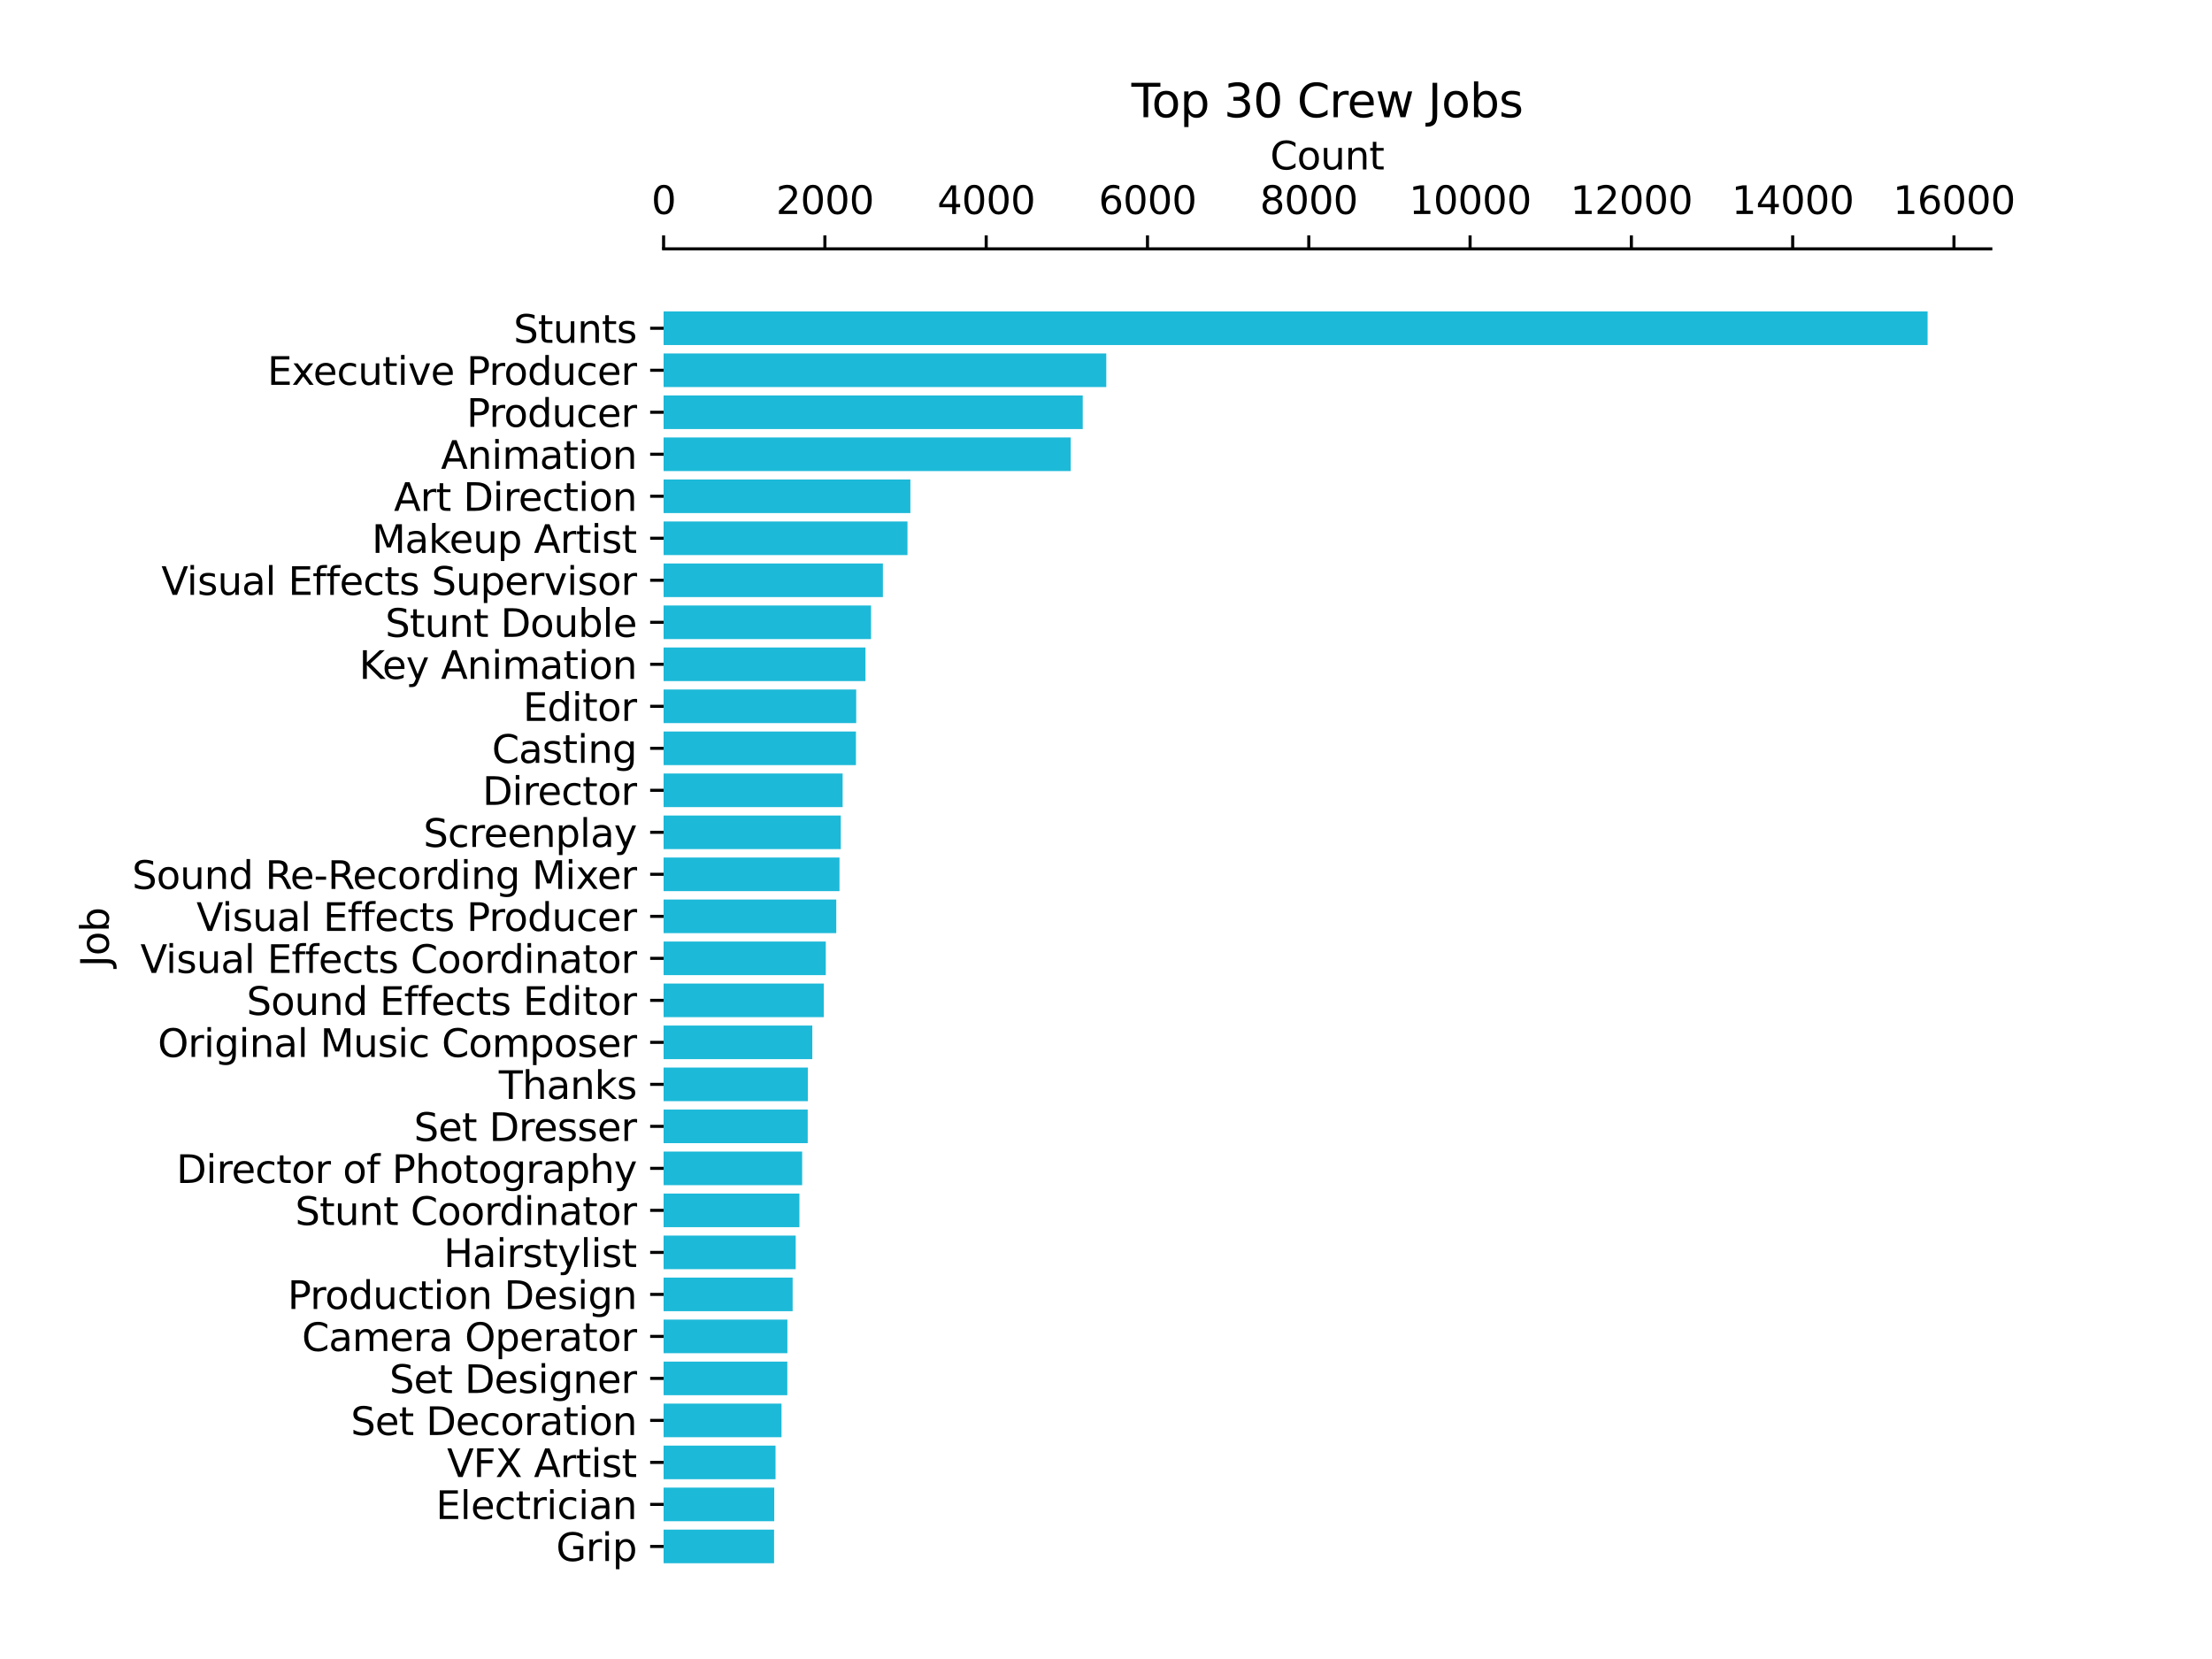 <?xml version="1.0" encoding="utf-8" standalone="no"?>
<!DOCTYPE svg PUBLIC "-//W3C//DTD SVG 1.1//EN"
  "http://www.w3.org/Graphics/SVG/1.1/DTD/svg11.dtd">
<svg xmlns:xlink="http://www.w3.org/1999/xlink" width="576pt" height="432pt" viewBox="0 0 576 432" xmlns="http://www.w3.org/2000/svg" version="1.1">
 <defs>
  <style type="text/css">*{stroke-linejoin: round; stroke-linecap: butt}</style>
 </defs>
 <g id="figure_1">
  <g id="patch_1">
   <path d="M 0 432 
L 576 432 
L 576 0 
L 0 0 
z
" style="fill: #ffffff"/>
  </g>
  <g id="axes_1">
   <g id="patch_2">
    <path d="M 172.8 423.36 
L 518.4 423.36 
L 518.4 64.8 
L 172.8 64.8 
z
" style="fill: #ffffff"/>
   </g>
   <g id="patch_3">
    <path d="M 172.8 81.098 
L 501.943 81.098 
L 501.943 89.849 
L 172.8 89.849 
z
" clip-path="url(#p72e2e2766a)" style="fill: #1db9d8"/>
   </g>
   <g id="patch_4">
    <path d="M 172.8 92.037 
L 288.072 92.037 
L 288.072 100.787 
L 172.8 100.787 
z
" clip-path="url(#p72e2e2766a)" style="fill: #1db9d8"/>
   </g>
   <g id="patch_5">
    <path d="M 172.8 102.975 
L 281.94 102.975 
L 281.94 111.726 
L 172.8 111.726 
z
" clip-path="url(#p72e2e2766a)" style="fill: #1db9d8"/>
   </g>
   <g id="patch_6">
    <path d="M 172.8 113.913 
L 278.811 113.913 
L 278.811 122.664 
L 172.8 122.664 
z
" clip-path="url(#p72e2e2766a)" style="fill: #1db9d8"/>
   </g>
   <g id="patch_7">
    <path d="M 172.8 124.852 
L 237.062 124.852 
L 237.062 133.602 
L 172.8 133.602 
z
" clip-path="url(#p72e2e2766a)" style="fill: #1db9d8"/>
   </g>
   <g id="patch_8">
    <path d="M 172.8 135.79 
L 236.306 135.79 
L 236.306 144.541 
L 172.8 144.541 
z
" clip-path="url(#p72e2e2766a)" style="fill: #1db9d8"/>
   </g>
   <g id="patch_9">
    <path d="M 172.8 146.728 
L 229.901 146.728 
L 229.901 155.479 
L 172.8 155.479 
z
" clip-path="url(#p72e2e2766a)" style="fill: #1db9d8"/>
   </g>
   <g id="patch_10">
    <path d="M 172.8 157.667 
L 226.814 157.667 
L 226.814 166.418 
L 172.8 166.418 
z
" clip-path="url(#p72e2e2766a)" style="fill: #1db9d8"/>
   </g>
   <g id="patch_11">
    <path d="M 172.8 168.605 
L 225.365 168.605 
L 225.365 177.356 
L 172.8 177.356 
z
" clip-path="url(#p72e2e2766a)" style="fill: #1db9d8"/>
   </g>
   <g id="patch_12">
    <path d="M 172.8 179.544 
L 222.95 179.544 
L 222.95 188.294 
L 172.8 188.294 
z
" clip-path="url(#p72e2e2766a)" style="fill: #1db9d8"/>
   </g>
   <g id="patch_13">
    <path d="M 172.8 190.482 
L 222.887 190.482 
L 222.887 199.233 
L 172.8 199.233 
z
" clip-path="url(#p72e2e2766a)" style="fill: #1db9d8"/>
   </g>
   <g id="patch_14">
    <path d="M 172.8 201.42 
L 219.421 201.42 
L 219.421 210.171 
L 172.8 210.171 
z
" clip-path="url(#p72e2e2766a)" style="fill: #1db9d8"/>
   </g>
   <g id="patch_15">
    <path d="M 172.8 212.359 
L 218.938 212.359 
L 218.938 221.109 
L 172.8 221.109 
z
" clip-path="url(#p72e2e2766a)" style="fill: #1db9d8"/>
   </g>
   <g id="patch_16">
    <path d="M 172.8 223.297 
L 218.602 223.297 
L 218.602 232.048 
L 172.8 232.048 
z
" clip-path="url(#p72e2e2766a)" style="fill: #1db9d8"/>
   </g>
   <g id="patch_17">
    <path d="M 172.8 234.235 
L 217.762 234.235 
L 217.762 242.986 
L 172.8 242.986 
z
" clip-path="url(#p72e2e2766a)" style="fill: #1db9d8"/>
   </g>
   <g id="patch_18">
    <path d="M 172.8 245.174 
L 215.032 245.174 
L 215.032 253.925 
L 172.8 253.925 
z
" clip-path="url(#p72e2e2766a)" style="fill: #1db9d8"/>
   </g>
   <g id="patch_19">
    <path d="M 172.8 256.112 
L 214.507 256.112 
L 214.507 264.863 
L 172.8 264.863 
z
" clip-path="url(#p72e2e2766a)" style="fill: #1db9d8"/>
   </g>
   <g id="patch_20">
    <path d="M 172.8 267.051 
L 211.525 267.051 
L 211.525 275.801 
L 172.8 275.801 
z
" clip-path="url(#p72e2e2766a)" style="fill: #1db9d8"/>
   </g>
   <g id="patch_21">
    <path d="M 172.8 277.989 
L 210.37 277.989 
L 210.37 286.74 
L 172.8 286.74 
z
" clip-path="url(#p72e2e2766a)" style="fill: #1db9d8"/>
   </g>
   <g id="patch_22">
    <path d="M 172.8 288.927 
L 210.328 288.927 
L 210.328 297.678 
L 172.8 297.678 
z
" clip-path="url(#p72e2e2766a)" style="fill: #1db9d8"/>
   </g>
   <g id="patch_23">
    <path d="M 172.8 299.866 
L 208.879 299.866 
L 208.879 308.616 
L 172.8 308.616 
z
" clip-path="url(#p72e2e2766a)" style="fill: #1db9d8"/>
   </g>
   <g id="patch_24">
    <path d="M 172.8 310.804 
L 208.165 310.804 
L 208.165 319.555 
L 172.8 319.555 
z
" clip-path="url(#p72e2e2766a)" style="fill: #1db9d8"/>
   </g>
   <g id="patch_25">
    <path d="M 172.8 321.742 
L 207.199 321.742 
L 207.199 330.493 
L 172.8 330.493 
z
" clip-path="url(#p72e2e2766a)" style="fill: #1db9d8"/>
   </g>
   <g id="patch_26">
    <path d="M 172.8 332.681 
L 206.401 332.681 
L 206.401 341.432 
L 172.8 341.432 
z
" clip-path="url(#p72e2e2766a)" style="fill: #1db9d8"/>
   </g>
   <g id="patch_27">
    <path d="M 172.8 343.619 
L 205.036 343.619 
L 205.036 352.37 
L 172.8 352.37 
z
" clip-path="url(#p72e2e2766a)" style="fill: #1db9d8"/>
   </g>
   <g id="patch_28">
    <path d="M 172.8 354.558 
L 205.015 354.558 
L 205.015 363.308 
L 172.8 363.308 
z
" clip-path="url(#p72e2e2766a)" style="fill: #1db9d8"/>
   </g>
   <g id="patch_29">
    <path d="M 172.8 365.496 
L 203.503 365.496 
L 203.503 374.247 
L 172.8 374.247 
z
" clip-path="url(#p72e2e2766a)" style="fill: #1db9d8"/>
   </g>
   <g id="patch_30">
    <path d="M 172.8 376.434 
L 201.949 376.434 
L 201.949 385.185 
L 172.8 385.185 
z
" clip-path="url(#p72e2e2766a)" style="fill: #1db9d8"/>
   </g>
   <g id="patch_31">
    <path d="M 172.8 387.373 
L 201.613 387.373 
L 201.613 396.123 
L 172.8 396.123 
z
" clip-path="url(#p72e2e2766a)" style="fill: #1db9d8"/>
   </g>
   <g id="patch_32">
    <path d="M 172.8 398.311 
L 201.571 398.311 
L 201.571 407.062 
L 172.8 407.062 
z
" clip-path="url(#p72e2e2766a)" style="fill: #1db9d8"/>
   </g>
   <g id="matplotlib.axis_1">
    <g id="xtick_1">
     <g id="line2d_1">
      <defs>
       <path id="m9bbe02713d" d="M 0 0 
L 0 -3.5 
" style="stroke: #000000; stroke-width: 0.8"/>
      </defs>
      <g>
       <use xlink:href="#m9bbe02713d" x="172.8" y="64.8" style="stroke: #000000; stroke-width: 0.8"/>
      </g>
     </g>
     <g id="text_1">
      <!-- 0 -->
      <g transform="translate(169.619 55.72) scale(0.1 -0.1)">
       <defs>
        <path id="DejaVuSans-30" d="M 2034 4250 
Q 1547 4250 1301 3770 
Q 1056 3291 1056 2328 
Q 1056 1369 1301 889 
Q 1547 409 2034 409 
Q 2525 409 2770 889 
Q 3016 1369 3016 2328 
Q 3016 3291 2770 3770 
Q 2525 4250 2034 4250 
z
M 2034 4750 
Q 2819 4750 3233 4129 
Q 3647 3509 3647 2328 
Q 3647 1150 3233 529 
Q 2819 -91 2034 -91 
Q 1250 -91 836 529 
Q 422 1150 422 2328 
Q 422 3509 836 4129 
Q 1250 4750 2034 4750 
z
" transform="scale(0.016)"/>
       </defs>
       <use xlink:href="#DejaVuSans-30"/>
      </g>
     </g>
    </g>
    <g id="xtick_2">
     <g id="line2d_2">
      <g>
       <use xlink:href="#m9bbe02713d" x="214.801" y="64.8" style="stroke: #000000; stroke-width: 0.8"/>
      </g>
     </g>
     <g id="text_2">
      <!-- 2000 -->
      <g transform="translate(202.076 55.72) scale(0.1 -0.1)">
       <defs>
        <path id="DejaVuSans-32" d="M 1228 531 
L 3431 531 
L 3431 0 
L 469 0 
L 469 531 
Q 828 903 1448 1529 
Q 2069 2156 2228 2338 
Q 2531 2678 2651 2914 
Q 2772 3150 2772 3378 
Q 2772 3750 2511 3984 
Q 2250 4219 1831 4219 
Q 1534 4219 1204 4116 
Q 875 4013 500 3803 
L 500 4441 
Q 881 4594 1212 4672 
Q 1544 4750 1819 4750 
Q 2544 4750 2975 4387 
Q 3406 4025 3406 3419 
Q 3406 3131 3298 2873 
Q 3191 2616 2906 2266 
Q 2828 2175 2409 1742 
Q 1991 1309 1228 531 
z
" transform="scale(0.016)"/>
       </defs>
       <use xlink:href="#DejaVuSans-32"/>
       <use xlink:href="#DejaVuSans-30" x="63.623"/>
       <use xlink:href="#DejaVuSans-30" x="127.246"/>
       <use xlink:href="#DejaVuSans-30" x="190.869"/>
      </g>
     </g>
    </g>
    <g id="xtick_3">
     <g id="line2d_3">
      <g>
       <use xlink:href="#m9bbe02713d" x="256.803" y="64.8" style="stroke: #000000; stroke-width: 0.8"/>
      </g>
     </g>
     <g id="text_3">
      <!-- 4000 -->
      <g transform="translate(244.078 55.72) scale(0.1 -0.1)">
       <defs>
        <path id="DejaVuSans-34" d="M 2419 4116 
L 825 1625 
L 2419 1625 
L 2419 4116 
z
M 2253 4666 
L 3047 4666 
L 3047 1625 
L 3713 1625 
L 3713 1100 
L 3047 1100 
L 3047 0 
L 2419 0 
L 2419 1100 
L 313 1100 
L 313 1709 
L 2253 4666 
z
" transform="scale(0.016)"/>
       </defs>
       <use xlink:href="#DejaVuSans-34"/>
       <use xlink:href="#DejaVuSans-30" x="63.623"/>
       <use xlink:href="#DejaVuSans-30" x="127.246"/>
       <use xlink:href="#DejaVuSans-30" x="190.869"/>
      </g>
     </g>
    </g>
    <g id="xtick_4">
     <g id="line2d_4">
      <g>
       <use xlink:href="#m9bbe02713d" x="298.804" y="64.8" style="stroke: #000000; stroke-width: 0.8"/>
      </g>
     </g>
     <g id="text_4">
      <!-- 6000 -->
      <g transform="translate(286.079 55.72) scale(0.1 -0.1)">
       <defs>
        <path id="DejaVuSans-36" d="M 2113 2584 
Q 1688 2584 1439 2293 
Q 1191 2003 1191 1497 
Q 1191 994 1439 701 
Q 1688 409 2113 409 
Q 2538 409 2786 701 
Q 3034 994 3034 1497 
Q 3034 2003 2786 2293 
Q 2538 2584 2113 2584 
z
M 3366 4563 
L 3366 3988 
Q 3128 4100 2886 4159 
Q 2644 4219 2406 4219 
Q 1781 4219 1451 3797 
Q 1122 3375 1075 2522 
Q 1259 2794 1537 2939 
Q 1816 3084 2150 3084 
Q 2853 3084 3261 2657 
Q 3669 2231 3669 1497 
Q 3669 778 3244 343 
Q 2819 -91 2113 -91 
Q 1303 -91 875 529 
Q 447 1150 447 2328 
Q 447 3434 972 4092 
Q 1497 4750 2381 4750 
Q 2619 4750 2861 4703 
Q 3103 4656 3366 4563 
z
" transform="scale(0.016)"/>
       </defs>
       <use xlink:href="#DejaVuSans-36"/>
       <use xlink:href="#DejaVuSans-30" x="63.623"/>
       <use xlink:href="#DejaVuSans-30" x="127.246"/>
       <use xlink:href="#DejaVuSans-30" x="190.869"/>
      </g>
     </g>
    </g>
    <g id="xtick_5">
     <g id="line2d_5">
      <g>
       <use xlink:href="#m9bbe02713d" x="340.805" y="64.8" style="stroke: #000000; stroke-width: 0.8"/>
      </g>
     </g>
     <g id="text_5">
      <!-- 8000 -->
      <g transform="translate(328.08 55.72) scale(0.1 -0.1)">
       <defs>
        <path id="DejaVuSans-38" d="M 2034 2216 
Q 1584 2216 1326 1975 
Q 1069 1734 1069 1313 
Q 1069 891 1326 650 
Q 1584 409 2034 409 
Q 2484 409 2743 651 
Q 3003 894 3003 1313 
Q 3003 1734 2745 1975 
Q 2488 2216 2034 2216 
z
M 1403 2484 
Q 997 2584 770 2862 
Q 544 3141 544 3541 
Q 544 4100 942 4425 
Q 1341 4750 2034 4750 
Q 2731 4750 3128 4425 
Q 3525 4100 3525 3541 
Q 3525 3141 3298 2862 
Q 3072 2584 2669 2484 
Q 3125 2378 3379 2068 
Q 3634 1759 3634 1313 
Q 3634 634 3220 271 
Q 2806 -91 2034 -91 
Q 1263 -91 848 271 
Q 434 634 434 1313 
Q 434 1759 690 2068 
Q 947 2378 1403 2484 
z
M 1172 3481 
Q 1172 3119 1398 2916 
Q 1625 2713 2034 2713 
Q 2441 2713 2670 2916 
Q 2900 3119 2900 3481 
Q 2900 3844 2670 4047 
Q 2441 4250 2034 4250 
Q 1625 4250 1398 4047 
Q 1172 3844 1172 3481 
z
" transform="scale(0.016)"/>
       </defs>
       <use xlink:href="#DejaVuSans-38"/>
       <use xlink:href="#DejaVuSans-30" x="63.623"/>
       <use xlink:href="#DejaVuSans-30" x="127.246"/>
       <use xlink:href="#DejaVuSans-30" x="190.869"/>
      </g>
     </g>
    </g>
    <g id="xtick_6">
     <g id="line2d_6">
      <g>
       <use xlink:href="#m9bbe02713d" x="382.806" y="64.8" style="stroke: #000000; stroke-width: 0.8"/>
      </g>
     </g>
     <g id="text_6">
      <!-- 10000 -->
      <g transform="translate(366.9 55.72) scale(0.1 -0.1)">
       <defs>
        <path id="DejaVuSans-31" d="M 794 531 
L 1825 531 
L 1825 4091 
L 703 3866 
L 703 4441 
L 1819 4666 
L 2450 4666 
L 2450 531 
L 3481 531 
L 3481 0 
L 794 0 
L 794 531 
z
" transform="scale(0.016)"/>
       </defs>
       <use xlink:href="#DejaVuSans-31"/>
       <use xlink:href="#DejaVuSans-30" x="63.623"/>
       <use xlink:href="#DejaVuSans-30" x="127.246"/>
       <use xlink:href="#DejaVuSans-30" x="190.869"/>
       <use xlink:href="#DejaVuSans-30" x="254.492"/>
      </g>
     </g>
    </g>
    <g id="xtick_7">
     <g id="line2d_7">
      <g>
       <use xlink:href="#m9bbe02713d" x="424.808" y="64.8" style="stroke: #000000; stroke-width: 0.8"/>
      </g>
     </g>
     <g id="text_7">
      <!-- 12000 -->
      <g transform="translate(408.901 55.72) scale(0.1 -0.1)">
       <use xlink:href="#DejaVuSans-31"/>
       <use xlink:href="#DejaVuSans-32" x="63.623"/>
       <use xlink:href="#DejaVuSans-30" x="127.246"/>
       <use xlink:href="#DejaVuSans-30" x="190.869"/>
       <use xlink:href="#DejaVuSans-30" x="254.492"/>
      </g>
     </g>
    </g>
    <g id="xtick_8">
     <g id="line2d_8">
      <g>
       <use xlink:href="#m9bbe02713d" x="466.809" y="64.8" style="stroke: #000000; stroke-width: 0.8"/>
      </g>
     </g>
     <g id="text_8">
      <!-- 14000 -->
      <g transform="translate(450.903 55.72) scale(0.1 -0.1)">
       <use xlink:href="#DejaVuSans-31"/>
       <use xlink:href="#DejaVuSans-34" x="63.623"/>
       <use xlink:href="#DejaVuSans-30" x="127.246"/>
       <use xlink:href="#DejaVuSans-30" x="190.869"/>
       <use xlink:href="#DejaVuSans-30" x="254.492"/>
      </g>
     </g>
    </g>
    <g id="xtick_9">
     <g id="line2d_9">
      <g>
       <use xlink:href="#m9bbe02713d" x="508.81" y="64.8" style="stroke: #000000; stroke-width: 0.8"/>
      </g>
     </g>
     <g id="text_9">
      <!-- 16000 -->
      <g transform="translate(492.904 55.72) scale(0.1 -0.1)">
       <use xlink:href="#DejaVuSans-31"/>
       <use xlink:href="#DejaVuSans-36" x="63.623"/>
       <use xlink:href="#DejaVuSans-30" x="127.246"/>
       <use xlink:href="#DejaVuSans-30" x="190.869"/>
       <use xlink:href="#DejaVuSans-30" x="254.492"/>
      </g>
     </g>
    </g>
    <g id="text_10">
     <!-- Count -->
     <g transform="translate(330.752 44.122) scale(0.1 -0.1)">
      <defs>
       <path id="DejaVuSans-43" d="M 4122 4306 
L 4122 3641 
Q 3803 3938 3442 4084 
Q 3081 4231 2675 4231 
Q 1875 4231 1450 3742 
Q 1025 3253 1025 2328 
Q 1025 1406 1450 917 
Q 1875 428 2675 428 
Q 3081 428 3442 575 
Q 3803 722 4122 1019 
L 4122 359 
Q 3791 134 3420 21 
Q 3050 -91 2638 -91 
Q 1578 -91 968 557 
Q 359 1206 359 2328 
Q 359 3453 968 4101 
Q 1578 4750 2638 4750 
Q 3056 4750 3426 4639 
Q 3797 4528 4122 4306 
z
" transform="scale(0.016)"/>
       <path id="DejaVuSans-6f" d="M 1959 3097 
Q 1497 3097 1228 2736 
Q 959 2375 959 1747 
Q 959 1119 1226 758 
Q 1494 397 1959 397 
Q 2419 397 2687 759 
Q 2956 1122 2956 1747 
Q 2956 2369 2687 2733 
Q 2419 3097 1959 3097 
z
M 1959 3584 
Q 2709 3584 3137 3096 
Q 3566 2609 3566 1747 
Q 3566 888 3137 398 
Q 2709 -91 1959 -91 
Q 1206 -91 779 398 
Q 353 888 353 1747 
Q 353 2609 779 3096 
Q 1206 3584 1959 3584 
z
" transform="scale(0.016)"/>
       <path id="DejaVuSans-75" d="M 544 1381 
L 544 3500 
L 1119 3500 
L 1119 1403 
Q 1119 906 1312 657 
Q 1506 409 1894 409 
Q 2359 409 2629 706 
Q 2900 1003 2900 1516 
L 2900 3500 
L 3475 3500 
L 3475 0 
L 2900 0 
L 2900 538 
Q 2691 219 2414 64 
Q 2138 -91 1772 -91 
Q 1169 -91 856 284 
Q 544 659 544 1381 
z
M 1991 3584 
L 1991 3584 
z
" transform="scale(0.016)"/>
       <path id="DejaVuSans-6e" d="M 3513 2113 
L 3513 0 
L 2938 0 
L 2938 2094 
Q 2938 2591 2744 2837 
Q 2550 3084 2163 3084 
Q 1697 3084 1428 2787 
Q 1159 2491 1159 1978 
L 1159 0 
L 581 0 
L 581 3500 
L 1159 3500 
L 1159 2956 
Q 1366 3272 1645 3428 
Q 1925 3584 2291 3584 
Q 2894 3584 3203 3211 
Q 3513 2838 3513 2113 
z
" transform="scale(0.016)"/>
       <path id="DejaVuSans-74" d="M 1172 4494 
L 1172 3500 
L 2356 3500 
L 2356 3053 
L 1172 3053 
L 1172 1153 
Q 1172 725 1289 603 
Q 1406 481 1766 481 
L 2356 481 
L 2356 0 
L 1766 0 
Q 1100 0 847 248 
Q 594 497 594 1153 
L 594 3053 
L 172 3053 
L 172 3500 
L 594 3500 
L 594 4494 
L 1172 4494 
z
" transform="scale(0.016)"/>
      </defs>
      <use xlink:href="#DejaVuSans-43"/>
      <use xlink:href="#DejaVuSans-6f" x="69.824"/>
      <use xlink:href="#DejaVuSans-75" x="131.006"/>
      <use xlink:href="#DejaVuSans-6e" x="194.385"/>
      <use xlink:href="#DejaVuSans-74" x="257.764"/>
     </g>
    </g>
   </g>
   <g id="matplotlib.axis_2">
    <g id="ytick_1">
     <g id="line2d_10">
      <defs>
       <path id="m84118ced75" d="M 0 0 
L -3.5 0 
" style="stroke: #000000; stroke-width: 0.8"/>
      </defs>
      <g>
       <use xlink:href="#m84118ced75" x="172.8" y="85.474" style="stroke: #000000; stroke-width: 0.8"/>
      </g>
     </g>
     <g id="text_11">
      <!-- Stunts -->
      <g transform="translate(133.727 89.273) scale(0.1 -0.1)">
       <defs>
        <path id="DejaVuSans-53" d="M 3425 4513 
L 3425 3897 
Q 3066 4069 2747 4153 
Q 2428 4238 2131 4238 
Q 1616 4238 1336 4038 
Q 1056 3838 1056 3469 
Q 1056 3159 1242 3001 
Q 1428 2844 1947 2747 
L 2328 2669 
Q 3034 2534 3370 2195 
Q 3706 1856 3706 1288 
Q 3706 609 3251 259 
Q 2797 -91 1919 -91 
Q 1588 -91 1214 -16 
Q 841 59 441 206 
L 441 856 
Q 825 641 1194 531 
Q 1563 422 1919 422 
Q 2459 422 2753 634 
Q 3047 847 3047 1241 
Q 3047 1584 2836 1778 
Q 2625 1972 2144 2069 
L 1759 2144 
Q 1053 2284 737 2584 
Q 422 2884 422 3419 
Q 422 4038 858 4394 
Q 1294 4750 2059 4750 
Q 2388 4750 2728 4690 
Q 3069 4631 3425 4513 
z
" transform="scale(0.016)"/>
        <path id="DejaVuSans-73" d="M 2834 3397 
L 2834 2853 
Q 2591 2978 2328 3040 
Q 2066 3103 1784 3103 
Q 1356 3103 1142 2972 
Q 928 2841 928 2578 
Q 928 2378 1081 2264 
Q 1234 2150 1697 2047 
L 1894 2003 
Q 2506 1872 2764 1633 
Q 3022 1394 3022 966 
Q 3022 478 2636 193 
Q 2250 -91 1575 -91 
Q 1294 -91 989 -36 
Q 684 19 347 128 
L 347 722 
Q 666 556 975 473 
Q 1284 391 1588 391 
Q 1994 391 2212 530 
Q 2431 669 2431 922 
Q 2431 1156 2273 1281 
Q 2116 1406 1581 1522 
L 1381 1569 
Q 847 1681 609 1914 
Q 372 2147 372 2553 
Q 372 3047 722 3315 
Q 1072 3584 1716 3584 
Q 2034 3584 2315 3537 
Q 2597 3491 2834 3397 
z
" transform="scale(0.016)"/>
       </defs>
       <use xlink:href="#DejaVuSans-53"/>
       <use xlink:href="#DejaVuSans-74" x="63.477"/>
       <use xlink:href="#DejaVuSans-75" x="102.686"/>
       <use xlink:href="#DejaVuSans-6e" x="166.064"/>
       <use xlink:href="#DejaVuSans-74" x="229.443"/>
       <use xlink:href="#DejaVuSans-73" x="268.652"/>
      </g>
     </g>
    </g>
    <g id="ytick_2">
     <g id="line2d_11">
      <g>
       <use xlink:href="#m84118ced75" x="172.8" y="96.412" style="stroke: #000000; stroke-width: 0.8"/>
      </g>
     </g>
     <g id="text_12">
      <!-- Executive Producer -->
      <g transform="translate(69.63 100.211) scale(0.1 -0.1)">
       <defs>
        <path id="DejaVuSans-45" d="M 628 4666 
L 3578 4666 
L 3578 4134 
L 1259 4134 
L 1259 2753 
L 3481 2753 
L 3481 2222 
L 1259 2222 
L 1259 531 
L 3634 531 
L 3634 0 
L 628 0 
L 628 4666 
z
" transform="scale(0.016)"/>
        <path id="DejaVuSans-78" d="M 3513 3500 
L 2247 1797 
L 3578 0 
L 2900 0 
L 1881 1375 
L 863 0 
L 184 0 
L 1544 1831 
L 300 3500 
L 978 3500 
L 1906 2253 
L 2834 3500 
L 3513 3500 
z
" transform="scale(0.016)"/>
        <path id="DejaVuSans-65" d="M 3597 1894 
L 3597 1613 
L 953 1613 
Q 991 1019 1311 708 
Q 1631 397 2203 397 
Q 2534 397 2845 478 
Q 3156 559 3463 722 
L 3463 178 
Q 3153 47 2828 -22 
Q 2503 -91 2169 -91 
Q 1331 -91 842 396 
Q 353 884 353 1716 
Q 353 2575 817 3079 
Q 1281 3584 2069 3584 
Q 2775 3584 3186 3129 
Q 3597 2675 3597 1894 
z
M 3022 2063 
Q 3016 2534 2758 2815 
Q 2500 3097 2075 3097 
Q 1594 3097 1305 2825 
Q 1016 2553 972 2059 
L 3022 2063 
z
" transform="scale(0.016)"/>
        <path id="DejaVuSans-63" d="M 3122 3366 
L 3122 2828 
Q 2878 2963 2633 3030 
Q 2388 3097 2138 3097 
Q 1578 3097 1268 2742 
Q 959 2388 959 1747 
Q 959 1106 1268 751 
Q 1578 397 2138 397 
Q 2388 397 2633 464 
Q 2878 531 3122 666 
L 3122 134 
Q 2881 22 2623 -34 
Q 2366 -91 2075 -91 
Q 1284 -91 818 406 
Q 353 903 353 1747 
Q 353 2603 823 3093 
Q 1294 3584 2113 3584 
Q 2378 3584 2631 3529 
Q 2884 3475 3122 3366 
z
" transform="scale(0.016)"/>
        <path id="DejaVuSans-69" d="M 603 3500 
L 1178 3500 
L 1178 0 
L 603 0 
L 603 3500 
z
M 603 4863 
L 1178 4863 
L 1178 4134 
L 603 4134 
L 603 4863 
z
" transform="scale(0.016)"/>
        <path id="DejaVuSans-76" d="M 191 3500 
L 800 3500 
L 1894 563 
L 2988 3500 
L 3597 3500 
L 2284 0 
L 1503 0 
L 191 3500 
z
" transform="scale(0.016)"/>
        <path id="DejaVuSans-20" transform="scale(0.016)"/>
        <path id="DejaVuSans-50" d="M 1259 4147 
L 1259 2394 
L 2053 2394 
Q 2494 2394 2734 2622 
Q 2975 2850 2975 3272 
Q 2975 3691 2734 3919 
Q 2494 4147 2053 4147 
L 1259 4147 
z
M 628 4666 
L 2053 4666 
Q 2838 4666 3239 4311 
Q 3641 3956 3641 3272 
Q 3641 2581 3239 2228 
Q 2838 1875 2053 1875 
L 1259 1875 
L 1259 0 
L 628 0 
L 628 4666 
z
" transform="scale(0.016)"/>
        <path id="DejaVuSans-72" d="M 2631 2963 
Q 2534 3019 2420 3045 
Q 2306 3072 2169 3072 
Q 1681 3072 1420 2755 
Q 1159 2438 1159 1844 
L 1159 0 
L 581 0 
L 581 3500 
L 1159 3500 
L 1159 2956 
Q 1341 3275 1631 3429 
Q 1922 3584 2338 3584 
Q 2397 3584 2469 3576 
Q 2541 3569 2628 3553 
L 2631 2963 
z
" transform="scale(0.016)"/>
        <path id="DejaVuSans-64" d="M 2906 2969 
L 2906 4863 
L 3481 4863 
L 3481 0 
L 2906 0 
L 2906 525 
Q 2725 213 2448 61 
Q 2172 -91 1784 -91 
Q 1150 -91 751 415 
Q 353 922 353 1747 
Q 353 2572 751 3078 
Q 1150 3584 1784 3584 
Q 2172 3584 2448 3432 
Q 2725 3281 2906 2969 
z
M 947 1747 
Q 947 1113 1208 752 
Q 1469 391 1925 391 
Q 2381 391 2643 752 
Q 2906 1113 2906 1747 
Q 2906 2381 2643 2742 
Q 2381 3103 1925 3103 
Q 1469 3103 1208 2742 
Q 947 2381 947 1747 
z
" transform="scale(0.016)"/>
       </defs>
       <use xlink:href="#DejaVuSans-45"/>
       <use xlink:href="#DejaVuSans-78" x="63.184"/>
       <use xlink:href="#DejaVuSans-65" x="119.238"/>
       <use xlink:href="#DejaVuSans-63" x="180.762"/>
       <use xlink:href="#DejaVuSans-75" x="235.742"/>
       <use xlink:href="#DejaVuSans-74" x="299.121"/>
       <use xlink:href="#DejaVuSans-69" x="338.33"/>
       <use xlink:href="#DejaVuSans-76" x="366.113"/>
       <use xlink:href="#DejaVuSans-65" x="425.293"/>
       <use xlink:href="#DejaVuSans-20" x="486.816"/>
       <use xlink:href="#DejaVuSans-50" x="518.604"/>
       <use xlink:href="#DejaVuSans-72" x="577.156"/>
       <use xlink:href="#DejaVuSans-6f" x="616.02"/>
       <use xlink:href="#DejaVuSans-64" x="677.201"/>
       <use xlink:href="#DejaVuSans-75" x="740.678"/>
       <use xlink:href="#DejaVuSans-63" x="804.057"/>
       <use xlink:href="#DejaVuSans-65" x="859.037"/>
       <use xlink:href="#DejaVuSans-72" x="920.561"/>
      </g>
     </g>
    </g>
    <g id="ytick_3">
     <g id="line2d_12">
      <g>
       <use xlink:href="#m84118ced75" x="172.8" y="107.35" style="stroke: #000000; stroke-width: 0.8"/>
      </g>
     </g>
     <g id="text_13">
      <!-- Producer -->
      <g transform="translate(121.492 111.15) scale(0.1 -0.1)">
       <use xlink:href="#DejaVuSans-50"/>
       <use xlink:href="#DejaVuSans-72" x="58.553"/>
       <use xlink:href="#DejaVuSans-6f" x="97.416"/>
       <use xlink:href="#DejaVuSans-64" x="158.598"/>
       <use xlink:href="#DejaVuSans-75" x="222.074"/>
       <use xlink:href="#DejaVuSans-63" x="285.453"/>
       <use xlink:href="#DejaVuSans-65" x="340.434"/>
       <use xlink:href="#DejaVuSans-72" x="401.957"/>
      </g>
     </g>
    </g>
    <g id="ytick_4">
     <g id="line2d_13">
      <g>
       <use xlink:href="#m84118ced75" x="172.8" y="118.289" style="stroke: #000000; stroke-width: 0.8"/>
      </g>
     </g>
     <g id="text_14">
      <!-- Animation -->
      <g transform="translate(114.82 122.088) scale(0.1 -0.1)">
       <defs>
        <path id="DejaVuSans-41" d="M 2188 4044 
L 1331 1722 
L 3047 1722 
L 2188 4044 
z
M 1831 4666 
L 2547 4666 
L 4325 0 
L 3669 0 
L 3244 1197 
L 1141 1197 
L 716 0 
L 50 0 
L 1831 4666 
z
" transform="scale(0.016)"/>
        <path id="DejaVuSans-6d" d="M 3328 2828 
Q 3544 3216 3844 3400 
Q 4144 3584 4550 3584 
Q 5097 3584 5394 3201 
Q 5691 2819 5691 2113 
L 5691 0 
L 5113 0 
L 5113 2094 
Q 5113 2597 4934 2840 
Q 4756 3084 4391 3084 
Q 3944 3084 3684 2787 
Q 3425 2491 3425 1978 
L 3425 0 
L 2847 0 
L 2847 2094 
Q 2847 2600 2669 2842 
Q 2491 3084 2119 3084 
Q 1678 3084 1418 2786 
Q 1159 2488 1159 1978 
L 1159 0 
L 581 0 
L 581 3500 
L 1159 3500 
L 1159 2956 
Q 1356 3278 1631 3431 
Q 1906 3584 2284 3584 
Q 2666 3584 2933 3390 
Q 3200 3197 3328 2828 
z
" transform="scale(0.016)"/>
        <path id="DejaVuSans-61" d="M 2194 1759 
Q 1497 1759 1228 1600 
Q 959 1441 959 1056 
Q 959 750 1161 570 
Q 1363 391 1709 391 
Q 2188 391 2477 730 
Q 2766 1069 2766 1631 
L 2766 1759 
L 2194 1759 
z
M 3341 1997 
L 3341 0 
L 2766 0 
L 2766 531 
Q 2569 213 2275 61 
Q 1981 -91 1556 -91 
Q 1019 -91 701 211 
Q 384 513 384 1019 
Q 384 1609 779 1909 
Q 1175 2209 1959 2209 
L 2766 2209 
L 2766 2266 
Q 2766 2663 2505 2880 
Q 2244 3097 1772 3097 
Q 1472 3097 1187 3025 
Q 903 2953 641 2809 
L 641 3341 
Q 956 3463 1253 3523 
Q 1550 3584 1831 3584 
Q 2591 3584 2966 3190 
Q 3341 2797 3341 1997 
z
" transform="scale(0.016)"/>
       </defs>
       <use xlink:href="#DejaVuSans-41"/>
       <use xlink:href="#DejaVuSans-6e" x="68.408"/>
       <use xlink:href="#DejaVuSans-69" x="131.787"/>
       <use xlink:href="#DejaVuSans-6d" x="159.57"/>
       <use xlink:href="#DejaVuSans-61" x="256.982"/>
       <use xlink:href="#DejaVuSans-74" x="318.262"/>
       <use xlink:href="#DejaVuSans-69" x="357.471"/>
       <use xlink:href="#DejaVuSans-6f" x="385.254"/>
       <use xlink:href="#DejaVuSans-6e" x="446.436"/>
      </g>
     </g>
    </g>
    <g id="ytick_5">
     <g id="line2d_14">
      <g>
       <use xlink:href="#m84118ced75" x="172.8" y="129.227" style="stroke: #000000; stroke-width: 0.8"/>
      </g>
     </g>
     <g id="text_15">
      <!-- Art Direction -->
      <g transform="translate(102.58 133.026) scale(0.1 -0.1)">
       <defs>
        <path id="DejaVuSans-44" d="M 1259 4147 
L 1259 519 
L 2022 519 
Q 2988 519 3436 956 
Q 3884 1394 3884 2338 
Q 3884 3275 3436 3711 
Q 2988 4147 2022 4147 
L 1259 4147 
z
M 628 4666 
L 1925 4666 
Q 3281 4666 3915 4102 
Q 4550 3538 4550 2338 
Q 4550 1131 3912 565 
Q 3275 0 1925 0 
L 628 0 
L 628 4666 
z
" transform="scale(0.016)"/>
       </defs>
       <use xlink:href="#DejaVuSans-41"/>
       <use xlink:href="#DejaVuSans-72" x="68.408"/>
       <use xlink:href="#DejaVuSans-74" x="109.521"/>
       <use xlink:href="#DejaVuSans-20" x="148.73"/>
       <use xlink:href="#DejaVuSans-44" x="180.518"/>
       <use xlink:href="#DejaVuSans-69" x="257.52"/>
       <use xlink:href="#DejaVuSans-72" x="285.303"/>
       <use xlink:href="#DejaVuSans-65" x="324.166"/>
       <use xlink:href="#DejaVuSans-63" x="385.689"/>
       <use xlink:href="#DejaVuSans-74" x="440.67"/>
       <use xlink:href="#DejaVuSans-69" x="479.879"/>
       <use xlink:href="#DejaVuSans-6f" x="507.662"/>
       <use xlink:href="#DejaVuSans-6e" x="568.844"/>
      </g>
     </g>
    </g>
    <g id="ytick_6">
     <g id="line2d_15">
      <g>
       <use xlink:href="#m84118ced75" x="172.8" y="140.165" style="stroke: #000000; stroke-width: 0.8"/>
      </g>
     </g>
     <g id="text_16">
      <!-- Makeup Artist -->
      <g transform="translate(96.819 143.965) scale(0.1 -0.1)">
       <defs>
        <path id="DejaVuSans-4d" d="M 628 4666 
L 1569 4666 
L 2759 1491 
L 3956 4666 
L 4897 4666 
L 4897 0 
L 4281 0 
L 4281 4097 
L 3078 897 
L 2444 897 
L 1241 4097 
L 1241 0 
L 628 0 
L 628 4666 
z
" transform="scale(0.016)"/>
        <path id="DejaVuSans-6b" d="M 581 4863 
L 1159 4863 
L 1159 1991 
L 2875 3500 
L 3609 3500 
L 1753 1863 
L 3688 0 
L 2938 0 
L 1159 1709 
L 1159 0 
L 581 0 
L 581 4863 
z
" transform="scale(0.016)"/>
        <path id="DejaVuSans-70" d="M 1159 525 
L 1159 -1331 
L 581 -1331 
L 581 3500 
L 1159 3500 
L 1159 2969 
Q 1341 3281 1617 3432 
Q 1894 3584 2278 3584 
Q 2916 3584 3314 3078 
Q 3713 2572 3713 1747 
Q 3713 922 3314 415 
Q 2916 -91 2278 -91 
Q 1894 -91 1617 61 
Q 1341 213 1159 525 
z
M 3116 1747 
Q 3116 2381 2855 2742 
Q 2594 3103 2138 3103 
Q 1681 3103 1420 2742 
Q 1159 2381 1159 1747 
Q 1159 1113 1420 752 
Q 1681 391 2138 391 
Q 2594 391 2855 752 
Q 3116 1113 3116 1747 
z
" transform="scale(0.016)"/>
       </defs>
       <use xlink:href="#DejaVuSans-4d"/>
       <use xlink:href="#DejaVuSans-61" x="86.279"/>
       <use xlink:href="#DejaVuSans-6b" x="147.559"/>
       <use xlink:href="#DejaVuSans-65" x="201.844"/>
       <use xlink:href="#DejaVuSans-75" x="263.367"/>
       <use xlink:href="#DejaVuSans-70" x="326.746"/>
       <use xlink:href="#DejaVuSans-20" x="390.223"/>
       <use xlink:href="#DejaVuSans-41" x="422.01"/>
       <use xlink:href="#DejaVuSans-72" x="490.418"/>
       <use xlink:href="#DejaVuSans-74" x="531.531"/>
       <use xlink:href="#DejaVuSans-69" x="570.74"/>
       <use xlink:href="#DejaVuSans-73" x="598.523"/>
       <use xlink:href="#DejaVuSans-74" x="650.623"/>
      </g>
     </g>
    </g>
    <g id="ytick_7">
     <g id="line2d_16">
      <g>
       <use xlink:href="#m84118ced75" x="172.8" y="151.104" style="stroke: #000000; stroke-width: 0.8"/>
      </g>
     </g>
     <g id="text_17">
      <!-- Visual Effects Supervisor -->
      <g transform="translate(42.022 154.903) scale(0.1 -0.1)">
       <defs>
        <path id="DejaVuSans-56" d="M 1831 0 
L 50 4666 
L 709 4666 
L 2188 738 
L 3669 4666 
L 4325 4666 
L 2547 0 
L 1831 0 
z
" transform="scale(0.016)"/>
        <path id="DejaVuSans-6c" d="M 603 4863 
L 1178 4863 
L 1178 0 
L 603 0 
L 603 4863 
z
" transform="scale(0.016)"/>
        <path id="DejaVuSans-66" d="M 2375 4863 
L 2375 4384 
L 1825 4384 
Q 1516 4384 1395 4259 
Q 1275 4134 1275 3809 
L 1275 3500 
L 2222 3500 
L 2222 3053 
L 1275 3053 
L 1275 0 
L 697 0 
L 697 3053 
L 147 3053 
L 147 3500 
L 697 3500 
L 697 3744 
Q 697 4328 969 4595 
Q 1241 4863 1831 4863 
L 2375 4863 
z
" transform="scale(0.016)"/>
       </defs>
       <use xlink:href="#DejaVuSans-56"/>
       <use xlink:href="#DejaVuSans-69" x="66.158"/>
       <use xlink:href="#DejaVuSans-73" x="93.941"/>
       <use xlink:href="#DejaVuSans-75" x="146.041"/>
       <use xlink:href="#DejaVuSans-61" x="209.42"/>
       <use xlink:href="#DejaVuSans-6c" x="270.699"/>
       <use xlink:href="#DejaVuSans-20" x="298.482"/>
       <use xlink:href="#DejaVuSans-45" x="330.27"/>
       <use xlink:href="#DejaVuSans-66" x="393.453"/>
       <use xlink:href="#DejaVuSans-66" x="428.658"/>
       <use xlink:href="#DejaVuSans-65" x="463.863"/>
       <use xlink:href="#DejaVuSans-63" x="525.387"/>
       <use xlink:href="#DejaVuSans-74" x="580.367"/>
       <use xlink:href="#DejaVuSans-73" x="619.576"/>
       <use xlink:href="#DejaVuSans-20" x="671.676"/>
       <use xlink:href="#DejaVuSans-53" x="703.463"/>
       <use xlink:href="#DejaVuSans-75" x="766.939"/>
       <use xlink:href="#DejaVuSans-70" x="830.318"/>
       <use xlink:href="#DejaVuSans-65" x="893.795"/>
       <use xlink:href="#DejaVuSans-72" x="955.318"/>
       <use xlink:href="#DejaVuSans-76" x="996.432"/>
       <use xlink:href="#DejaVuSans-69" x="1055.611"/>
       <use xlink:href="#DejaVuSans-73" x="1083.395"/>
       <use xlink:href="#DejaVuSans-6f" x="1135.494"/>
       <use xlink:href="#DejaVuSans-72" x="1196.676"/>
      </g>
     </g>
    </g>
    <g id="ytick_8">
     <g id="line2d_17">
      <g>
       <use xlink:href="#m84118ced75" x="172.8" y="162.042" style="stroke: #000000; stroke-width: 0.8"/>
      </g>
     </g>
     <g id="text_18">
      <!-- Stunt Double -->
      <g transform="translate(100.322 165.841) scale(0.1 -0.1)">
       <defs>
        <path id="DejaVuSans-62" d="M 3116 1747 
Q 3116 2381 2855 2742 
Q 2594 3103 2138 3103 
Q 1681 3103 1420 2742 
Q 1159 2381 1159 1747 
Q 1159 1113 1420 752 
Q 1681 391 2138 391 
Q 2594 391 2855 752 
Q 3116 1113 3116 1747 
z
M 1159 2969 
Q 1341 3281 1617 3432 
Q 1894 3584 2278 3584 
Q 2916 3584 3314 3078 
Q 3713 2572 3713 1747 
Q 3713 922 3314 415 
Q 2916 -91 2278 -91 
Q 1894 -91 1617 61 
Q 1341 213 1159 525 
L 1159 0 
L 581 0 
L 581 4863 
L 1159 4863 
L 1159 2969 
z
" transform="scale(0.016)"/>
       </defs>
       <use xlink:href="#DejaVuSans-53"/>
       <use xlink:href="#DejaVuSans-74" x="63.477"/>
       <use xlink:href="#DejaVuSans-75" x="102.686"/>
       <use xlink:href="#DejaVuSans-6e" x="166.064"/>
       <use xlink:href="#DejaVuSans-74" x="229.443"/>
       <use xlink:href="#DejaVuSans-20" x="268.652"/>
       <use xlink:href="#DejaVuSans-44" x="300.439"/>
       <use xlink:href="#DejaVuSans-6f" x="377.441"/>
       <use xlink:href="#DejaVuSans-75" x="438.623"/>
       <use xlink:href="#DejaVuSans-62" x="502.002"/>
       <use xlink:href="#DejaVuSans-6c" x="565.479"/>
       <use xlink:href="#DejaVuSans-65" x="593.262"/>
      </g>
     </g>
    </g>
    <g id="ytick_9">
     <g id="line2d_18">
      <g>
       <use xlink:href="#m84118ced75" x="172.8" y="172.981" style="stroke: #000000; stroke-width: 0.8"/>
      </g>
     </g>
     <g id="text_19">
      <!-- Key Animation -->
      <g transform="translate(93.513 176.78) scale(0.1 -0.1)">
       <defs>
        <path id="DejaVuSans-4b" d="M 628 4666 
L 1259 4666 
L 1259 2694 
L 3353 4666 
L 4166 4666 
L 1850 2491 
L 4331 0 
L 3500 0 
L 1259 2247 
L 1259 0 
L 628 0 
L 628 4666 
z
" transform="scale(0.016)"/>
        <path id="DejaVuSans-79" d="M 2059 -325 
Q 1816 -950 1584 -1140 
Q 1353 -1331 966 -1331 
L 506 -1331 
L 506 -850 
L 844 -850 
Q 1081 -850 1212 -737 
Q 1344 -625 1503 -206 
L 1606 56 
L 191 3500 
L 800 3500 
L 1894 763 
L 2988 3500 
L 3597 3500 
L 2059 -325 
z
" transform="scale(0.016)"/>
       </defs>
       <use xlink:href="#DejaVuSans-4b"/>
       <use xlink:href="#DejaVuSans-65" x="60.576"/>
       <use xlink:href="#DejaVuSans-79" x="122.1"/>
       <use xlink:href="#DejaVuSans-20" x="181.279"/>
       <use xlink:href="#DejaVuSans-41" x="213.066"/>
       <use xlink:href="#DejaVuSans-6e" x="281.475"/>
       <use xlink:href="#DejaVuSans-69" x="344.854"/>
       <use xlink:href="#DejaVuSans-6d" x="372.637"/>
       <use xlink:href="#DejaVuSans-61" x="470.049"/>
       <use xlink:href="#DejaVuSans-74" x="531.328"/>
       <use xlink:href="#DejaVuSans-69" x="570.537"/>
       <use xlink:href="#DejaVuSans-6f" x="598.32"/>
       <use xlink:href="#DejaVuSans-6e" x="659.502"/>
      </g>
     </g>
    </g>
    <g id="ytick_10">
     <g id="line2d_19">
      <g>
       <use xlink:href="#m84118ced75" x="172.8" y="183.919" style="stroke: #000000; stroke-width: 0.8"/>
      </g>
     </g>
     <g id="text_20">
      <!-- Editor -->
      <g transform="translate(136.205 187.718) scale(0.1 -0.1)">
       <use xlink:href="#DejaVuSans-45"/>
       <use xlink:href="#DejaVuSans-64" x="63.184"/>
       <use xlink:href="#DejaVuSans-69" x="126.66"/>
       <use xlink:href="#DejaVuSans-74" x="154.443"/>
       <use xlink:href="#DejaVuSans-6f" x="193.652"/>
       <use xlink:href="#DejaVuSans-72" x="254.834"/>
      </g>
     </g>
    </g>
    <g id="ytick_11">
     <g id="line2d_20">
      <g>
       <use xlink:href="#m84118ced75" x="172.8" y="194.857" style="stroke: #000000; stroke-width: 0.8"/>
      </g>
     </g>
     <g id="text_21">
      <!-- Casting -->
      <g transform="translate(128.095 198.657) scale(0.1 -0.1)">
       <defs>
        <path id="DejaVuSans-67" d="M 2906 1791 
Q 2906 2416 2648 2759 
Q 2391 3103 1925 3103 
Q 1463 3103 1205 2759 
Q 947 2416 947 1791 
Q 947 1169 1205 825 
Q 1463 481 1925 481 
Q 2391 481 2648 825 
Q 2906 1169 2906 1791 
z
M 3481 434 
Q 3481 -459 3084 -895 
Q 2688 -1331 1869 -1331 
Q 1566 -1331 1297 -1286 
Q 1028 -1241 775 -1147 
L 775 -588 
Q 1028 -725 1275 -790 
Q 1522 -856 1778 -856 
Q 2344 -856 2625 -561 
Q 2906 -266 2906 331 
L 2906 616 
Q 2728 306 2450 153 
Q 2172 0 1784 0 
Q 1141 0 747 490 
Q 353 981 353 1791 
Q 353 2603 747 3093 
Q 1141 3584 1784 3584 
Q 2172 3584 2450 3431 
Q 2728 3278 2906 2969 
L 2906 3500 
L 3481 3500 
L 3481 434 
z
" transform="scale(0.016)"/>
       </defs>
       <use xlink:href="#DejaVuSans-43"/>
       <use xlink:href="#DejaVuSans-61" x="69.824"/>
       <use xlink:href="#DejaVuSans-73" x="131.104"/>
       <use xlink:href="#DejaVuSans-74" x="183.203"/>
       <use xlink:href="#DejaVuSans-69" x="222.412"/>
       <use xlink:href="#DejaVuSans-6e" x="250.195"/>
       <use xlink:href="#DejaVuSans-67" x="313.574"/>
      </g>
     </g>
    </g>
    <g id="ytick_12">
     <g id="line2d_21">
      <g>
       <use xlink:href="#m84118ced75" x="172.8" y="205.796" style="stroke: #000000; stroke-width: 0.8"/>
      </g>
     </g>
     <g id="text_22">
      <!-- Director -->
      <g transform="translate(125.634 209.595) scale(0.1 -0.1)">
       <use xlink:href="#DejaVuSans-44"/>
       <use xlink:href="#DejaVuSans-69" x="77.002"/>
       <use xlink:href="#DejaVuSans-72" x="104.785"/>
       <use xlink:href="#DejaVuSans-65" x="143.648"/>
       <use xlink:href="#DejaVuSans-63" x="205.172"/>
       <use xlink:href="#DejaVuSans-74" x="260.152"/>
       <use xlink:href="#DejaVuSans-6f" x="299.361"/>
       <use xlink:href="#DejaVuSans-72" x="360.543"/>
      </g>
     </g>
    </g>
    <g id="ytick_13">
     <g id="line2d_22">
      <g>
       <use xlink:href="#m84118ced75" x="172.8" y="216.734" style="stroke: #000000; stroke-width: 0.8"/>
      </g>
     </g>
     <g id="text_23">
      <!-- Screenplay -->
      <g transform="translate(110.25 220.533) scale(0.1 -0.1)">
       <use xlink:href="#DejaVuSans-53"/>
       <use xlink:href="#DejaVuSans-63" x="63.477"/>
       <use xlink:href="#DejaVuSans-72" x="118.457"/>
       <use xlink:href="#DejaVuSans-65" x="157.32"/>
       <use xlink:href="#DejaVuSans-65" x="218.844"/>
       <use xlink:href="#DejaVuSans-6e" x="280.367"/>
       <use xlink:href="#DejaVuSans-70" x="343.746"/>
       <use xlink:href="#DejaVuSans-6c" x="407.223"/>
       <use xlink:href="#DejaVuSans-61" x="435.006"/>
       <use xlink:href="#DejaVuSans-79" x="496.285"/>
      </g>
     </g>
    </g>
    <g id="ytick_14">
     <g id="line2d_23">
      <g>
       <use xlink:href="#m84118ced75" x="172.8" y="227.672" style="stroke: #000000; stroke-width: 0.8"/>
      </g>
     </g>
     <g id="text_24">
      <!-- Sound Re-Recording Mixer -->
      <g transform="translate(34.4 231.472) scale(0.1 -0.1)">
       <defs>
        <path id="DejaVuSans-52" d="M 2841 2188 
Q 3044 2119 3236 1894 
Q 3428 1669 3622 1275 
L 4263 0 
L 3584 0 
L 2988 1197 
Q 2756 1666 2539 1819 
Q 2322 1972 1947 1972 
L 1259 1972 
L 1259 0 
L 628 0 
L 628 4666 
L 2053 4666 
Q 2853 4666 3247 4331 
Q 3641 3997 3641 3322 
Q 3641 2881 3436 2590 
Q 3231 2300 2841 2188 
z
M 1259 4147 
L 1259 2491 
L 2053 2491 
Q 2509 2491 2742 2702 
Q 2975 2913 2975 3322 
Q 2975 3731 2742 3939 
Q 2509 4147 2053 4147 
L 1259 4147 
z
" transform="scale(0.016)"/>
        <path id="DejaVuSans-2d" d="M 313 2009 
L 1997 2009 
L 1997 1497 
L 313 1497 
L 313 2009 
z
" transform="scale(0.016)"/>
       </defs>
       <use xlink:href="#DejaVuSans-53"/>
       <use xlink:href="#DejaVuSans-6f" x="63.477"/>
       <use xlink:href="#DejaVuSans-75" x="124.658"/>
       <use xlink:href="#DejaVuSans-6e" x="188.037"/>
       <use xlink:href="#DejaVuSans-64" x="251.416"/>
       <use xlink:href="#DejaVuSans-20" x="314.893"/>
       <use xlink:href="#DejaVuSans-52" x="346.68"/>
       <use xlink:href="#DejaVuSans-65" x="411.662"/>
       <use xlink:href="#DejaVuSans-2d" x="473.186"/>
       <use xlink:href="#DejaVuSans-52" x="509.27"/>
       <use xlink:href="#DejaVuSans-65" x="574.252"/>
       <use xlink:href="#DejaVuSans-63" x="635.775"/>
       <use xlink:href="#DejaVuSans-6f" x="690.756"/>
       <use xlink:href="#DejaVuSans-72" x="751.938"/>
       <use xlink:href="#DejaVuSans-64" x="791.301"/>
       <use xlink:href="#DejaVuSans-69" x="854.777"/>
       <use xlink:href="#DejaVuSans-6e" x="882.561"/>
       <use xlink:href="#DejaVuSans-67" x="945.939"/>
       <use xlink:href="#DejaVuSans-20" x="1009.416"/>
       <use xlink:href="#DejaVuSans-4d" x="1041.203"/>
       <use xlink:href="#DejaVuSans-69" x="1127.482"/>
       <use xlink:href="#DejaVuSans-78" x="1155.266"/>
       <use xlink:href="#DejaVuSans-65" x="1211.32"/>
       <use xlink:href="#DejaVuSans-72" x="1272.844"/>
      </g>
     </g>
    </g>
    <g id="ytick_15">
     <g id="line2d_24">
      <g>
       <use xlink:href="#m84118ced75" x="172.8" y="238.611" style="stroke: #000000; stroke-width: 0.8"/>
      </g>
     </g>
     <g id="text_25">
      <!-- Visual Effects Producer -->
      <g transform="translate(51.148 242.41) scale(0.1 -0.1)">
       <use xlink:href="#DejaVuSans-56"/>
       <use xlink:href="#DejaVuSans-69" x="66.158"/>
       <use xlink:href="#DejaVuSans-73" x="93.941"/>
       <use xlink:href="#DejaVuSans-75" x="146.041"/>
       <use xlink:href="#DejaVuSans-61" x="209.42"/>
       <use xlink:href="#DejaVuSans-6c" x="270.699"/>
       <use xlink:href="#DejaVuSans-20" x="298.482"/>
       <use xlink:href="#DejaVuSans-45" x="330.27"/>
       <use xlink:href="#DejaVuSans-66" x="393.453"/>
       <use xlink:href="#DejaVuSans-66" x="428.658"/>
       <use xlink:href="#DejaVuSans-65" x="463.863"/>
       <use xlink:href="#DejaVuSans-63" x="525.387"/>
       <use xlink:href="#DejaVuSans-74" x="580.367"/>
       <use xlink:href="#DejaVuSans-73" x="619.576"/>
       <use xlink:href="#DejaVuSans-20" x="671.676"/>
       <use xlink:href="#DejaVuSans-50" x="703.463"/>
       <use xlink:href="#DejaVuSans-72" x="762.016"/>
       <use xlink:href="#DejaVuSans-6f" x="800.879"/>
       <use xlink:href="#DejaVuSans-64" x="862.061"/>
       <use xlink:href="#DejaVuSans-75" x="925.537"/>
       <use xlink:href="#DejaVuSans-63" x="988.916"/>
       <use xlink:href="#DejaVuSans-65" x="1043.896"/>
       <use xlink:href="#DejaVuSans-72" x="1105.42"/>
      </g>
     </g>
    </g>
    <g id="ytick_16">
     <g id="line2d_25">
      <g>
       <use xlink:href="#m84118ced75" x="172.8" y="249.549" style="stroke: #000000; stroke-width: 0.8"/>
      </g>
     </g>
     <g id="text_26">
      <!-- Visual Effects Coordinator -->
      <g transform="translate(36.558 253.348) scale(0.1 -0.1)">
       <use xlink:href="#DejaVuSans-56"/>
       <use xlink:href="#DejaVuSans-69" x="66.158"/>
       <use xlink:href="#DejaVuSans-73" x="93.941"/>
       <use xlink:href="#DejaVuSans-75" x="146.041"/>
       <use xlink:href="#DejaVuSans-61" x="209.42"/>
       <use xlink:href="#DejaVuSans-6c" x="270.699"/>
       <use xlink:href="#DejaVuSans-20" x="298.482"/>
       <use xlink:href="#DejaVuSans-45" x="330.27"/>
       <use xlink:href="#DejaVuSans-66" x="393.453"/>
       <use xlink:href="#DejaVuSans-66" x="428.658"/>
       <use xlink:href="#DejaVuSans-65" x="463.863"/>
       <use xlink:href="#DejaVuSans-63" x="525.387"/>
       <use xlink:href="#DejaVuSans-74" x="580.367"/>
       <use xlink:href="#DejaVuSans-73" x="619.576"/>
       <use xlink:href="#DejaVuSans-20" x="671.676"/>
       <use xlink:href="#DejaVuSans-43" x="703.463"/>
       <use xlink:href="#DejaVuSans-6f" x="773.287"/>
       <use xlink:href="#DejaVuSans-6f" x="834.469"/>
       <use xlink:href="#DejaVuSans-72" x="895.65"/>
       <use xlink:href="#DejaVuSans-64" x="935.014"/>
       <use xlink:href="#DejaVuSans-69" x="998.49"/>
       <use xlink:href="#DejaVuSans-6e" x="1026.273"/>
       <use xlink:href="#DejaVuSans-61" x="1089.652"/>
       <use xlink:href="#DejaVuSans-74" x="1150.932"/>
       <use xlink:href="#DejaVuSans-6f" x="1190.141"/>
       <use xlink:href="#DejaVuSans-72" x="1251.322"/>
      </g>
     </g>
    </g>
    <g id="ytick_17">
     <g id="line2d_26">
      <g>
       <use xlink:href="#m84118ced75" x="172.8" y="260.488" style="stroke: #000000; stroke-width: 0.8"/>
      </g>
     </g>
     <g id="text_27">
      <!-- Sound Effects Editor -->
      <g transform="translate(64.217 264.287) scale(0.1 -0.1)">
       <use xlink:href="#DejaVuSans-53"/>
       <use xlink:href="#DejaVuSans-6f" x="63.477"/>
       <use xlink:href="#DejaVuSans-75" x="124.658"/>
       <use xlink:href="#DejaVuSans-6e" x="188.037"/>
       <use xlink:href="#DejaVuSans-64" x="251.416"/>
       <use xlink:href="#DejaVuSans-20" x="314.893"/>
       <use xlink:href="#DejaVuSans-45" x="346.68"/>
       <use xlink:href="#DejaVuSans-66" x="409.863"/>
       <use xlink:href="#DejaVuSans-66" x="445.068"/>
       <use xlink:href="#DejaVuSans-65" x="480.273"/>
       <use xlink:href="#DejaVuSans-63" x="541.797"/>
       <use xlink:href="#DejaVuSans-74" x="596.777"/>
       <use xlink:href="#DejaVuSans-73" x="635.986"/>
       <use xlink:href="#DejaVuSans-20" x="688.086"/>
       <use xlink:href="#DejaVuSans-45" x="719.873"/>
       <use xlink:href="#DejaVuSans-64" x="783.057"/>
       <use xlink:href="#DejaVuSans-69" x="846.533"/>
       <use xlink:href="#DejaVuSans-74" x="874.316"/>
       <use xlink:href="#DejaVuSans-6f" x="913.525"/>
       <use xlink:href="#DejaVuSans-72" x="974.707"/>
      </g>
     </g>
    </g>
    <g id="ytick_18">
     <g id="line2d_27">
      <g>
       <use xlink:href="#m84118ced75" x="172.8" y="271.426" style="stroke: #000000; stroke-width: 0.8"/>
      </g>
     </g>
     <g id="text_28">
      <!-- Original Music Composer -->
      <g transform="translate(41.078 275.225) scale(0.1 -0.1)">
       <defs>
        <path id="DejaVuSans-4f" d="M 2522 4238 
Q 1834 4238 1429 3725 
Q 1025 3213 1025 2328 
Q 1025 1447 1429 934 
Q 1834 422 2522 422 
Q 3209 422 3611 934 
Q 4013 1447 4013 2328 
Q 4013 3213 3611 3725 
Q 3209 4238 2522 4238 
z
M 2522 4750 
Q 3503 4750 4090 4092 
Q 4678 3434 4678 2328 
Q 4678 1225 4090 567 
Q 3503 -91 2522 -91 
Q 1538 -91 948 565 
Q 359 1222 359 2328 
Q 359 3434 948 4092 
Q 1538 4750 2522 4750 
z
" transform="scale(0.016)"/>
       </defs>
       <use xlink:href="#DejaVuSans-4f"/>
       <use xlink:href="#DejaVuSans-72" x="78.711"/>
       <use xlink:href="#DejaVuSans-69" x="119.824"/>
       <use xlink:href="#DejaVuSans-67" x="147.607"/>
       <use xlink:href="#DejaVuSans-69" x="211.084"/>
       <use xlink:href="#DejaVuSans-6e" x="238.867"/>
       <use xlink:href="#DejaVuSans-61" x="302.246"/>
       <use xlink:href="#DejaVuSans-6c" x="363.525"/>
       <use xlink:href="#DejaVuSans-20" x="391.309"/>
       <use xlink:href="#DejaVuSans-4d" x="423.096"/>
       <use xlink:href="#DejaVuSans-75" x="509.375"/>
       <use xlink:href="#DejaVuSans-73" x="572.754"/>
       <use xlink:href="#DejaVuSans-69" x="624.854"/>
       <use xlink:href="#DejaVuSans-63" x="652.637"/>
       <use xlink:href="#DejaVuSans-20" x="707.617"/>
       <use xlink:href="#DejaVuSans-43" x="739.404"/>
       <use xlink:href="#DejaVuSans-6f" x="809.229"/>
       <use xlink:href="#DejaVuSans-6d" x="870.41"/>
       <use xlink:href="#DejaVuSans-70" x="967.822"/>
       <use xlink:href="#DejaVuSans-6f" x="1031.299"/>
       <use xlink:href="#DejaVuSans-73" x="1092.48"/>
       <use xlink:href="#DejaVuSans-65" x="1144.58"/>
       <use xlink:href="#DejaVuSans-72" x="1206.104"/>
      </g>
     </g>
    </g>
    <g id="ytick_19">
     <g id="line2d_28">
      <g>
       <use xlink:href="#m84118ced75" x="172.8" y="282.364" style="stroke: #000000; stroke-width: 0.8"/>
      </g>
     </g>
     <g id="text_29">
      <!-- Thanks -->
      <g transform="translate(129.889 286.164) scale(0.1 -0.1)">
       <defs>
        <path id="DejaVuSans-54" d="M -19 4666 
L 3928 4666 
L 3928 4134 
L 2272 4134 
L 2272 0 
L 1638 0 
L 1638 4134 
L -19 4134 
L -19 4666 
z
" transform="scale(0.016)"/>
        <path id="DejaVuSans-68" d="M 3513 2113 
L 3513 0 
L 2938 0 
L 2938 2094 
Q 2938 2591 2744 2837 
Q 2550 3084 2163 3084 
Q 1697 3084 1428 2787 
Q 1159 2491 1159 1978 
L 1159 0 
L 581 0 
L 581 4863 
L 1159 4863 
L 1159 2956 
Q 1366 3272 1645 3428 
Q 1925 3584 2291 3584 
Q 2894 3584 3203 3211 
Q 3513 2838 3513 2113 
z
" transform="scale(0.016)"/>
       </defs>
       <use xlink:href="#DejaVuSans-54"/>
       <use xlink:href="#DejaVuSans-68" x="61.084"/>
       <use xlink:href="#DejaVuSans-61" x="124.463"/>
       <use xlink:href="#DejaVuSans-6e" x="185.742"/>
       <use xlink:href="#DejaVuSans-6b" x="249.121"/>
       <use xlink:href="#DejaVuSans-73" x="307.031"/>
      </g>
     </g>
    </g>
    <g id="ytick_20">
     <g id="line2d_29">
      <g>
       <use xlink:href="#m84118ced75" x="172.8" y="293.303" style="stroke: #000000; stroke-width: 0.8"/>
      </g>
     </g>
     <g id="text_30">
      <!-- Set Dresser -->
      <g transform="translate(107.778 297.102) scale(0.1 -0.1)">
       <use xlink:href="#DejaVuSans-53"/>
       <use xlink:href="#DejaVuSans-65" x="63.477"/>
       <use xlink:href="#DejaVuSans-74" x="125"/>
       <use xlink:href="#DejaVuSans-20" x="164.209"/>
       <use xlink:href="#DejaVuSans-44" x="195.996"/>
       <use xlink:href="#DejaVuSans-72" x="272.998"/>
       <use xlink:href="#DejaVuSans-65" x="311.861"/>
       <use xlink:href="#DejaVuSans-73" x="373.385"/>
       <use xlink:href="#DejaVuSans-73" x="425.484"/>
       <use xlink:href="#DejaVuSans-65" x="477.584"/>
       <use xlink:href="#DejaVuSans-72" x="539.107"/>
      </g>
     </g>
    </g>
    <g id="ytick_21">
     <g id="line2d_30">
      <g>
       <use xlink:href="#m84118ced75" x="172.8" y="304.241" style="stroke: #000000; stroke-width: 0.8"/>
      </g>
     </g>
     <g id="text_31">
      <!-- Director of Photography -->
      <g transform="translate(45.922 308.04) scale(0.1 -0.1)">
       <use xlink:href="#DejaVuSans-44"/>
       <use xlink:href="#DejaVuSans-69" x="77.002"/>
       <use xlink:href="#DejaVuSans-72" x="104.785"/>
       <use xlink:href="#DejaVuSans-65" x="143.648"/>
       <use xlink:href="#DejaVuSans-63" x="205.172"/>
       <use xlink:href="#DejaVuSans-74" x="260.152"/>
       <use xlink:href="#DejaVuSans-6f" x="299.361"/>
       <use xlink:href="#DejaVuSans-72" x="360.543"/>
       <use xlink:href="#DejaVuSans-20" x="401.656"/>
       <use xlink:href="#DejaVuSans-6f" x="433.443"/>
       <use xlink:href="#DejaVuSans-66" x="494.625"/>
       <use xlink:href="#DejaVuSans-20" x="529.83"/>
       <use xlink:href="#DejaVuSans-50" x="561.617"/>
       <use xlink:href="#DejaVuSans-68" x="621.92"/>
       <use xlink:href="#DejaVuSans-6f" x="685.299"/>
       <use xlink:href="#DejaVuSans-74" x="746.48"/>
       <use xlink:href="#DejaVuSans-6f" x="785.689"/>
       <use xlink:href="#DejaVuSans-67" x="846.871"/>
       <use xlink:href="#DejaVuSans-72" x="910.348"/>
       <use xlink:href="#DejaVuSans-61" x="951.461"/>
       <use xlink:href="#DejaVuSans-70" x="1012.74"/>
       <use xlink:href="#DejaVuSans-68" x="1076.217"/>
       <use xlink:href="#DejaVuSans-79" x="1139.596"/>
      </g>
     </g>
    </g>
    <g id="ytick_22">
     <g id="line2d_31">
      <g>
       <use xlink:href="#m84118ced75" x="172.8" y="315.179" style="stroke: #000000; stroke-width: 0.8"/>
      </g>
     </g>
     <g id="text_32">
      <!-- Stunt Coordinator -->
      <g transform="translate(76.859 318.979) scale(0.1 -0.1)">
       <use xlink:href="#DejaVuSans-53"/>
       <use xlink:href="#DejaVuSans-74" x="63.477"/>
       <use xlink:href="#DejaVuSans-75" x="102.686"/>
       <use xlink:href="#DejaVuSans-6e" x="166.064"/>
       <use xlink:href="#DejaVuSans-74" x="229.443"/>
       <use xlink:href="#DejaVuSans-20" x="268.652"/>
       <use xlink:href="#DejaVuSans-43" x="300.439"/>
       <use xlink:href="#DejaVuSans-6f" x="370.264"/>
       <use xlink:href="#DejaVuSans-6f" x="431.445"/>
       <use xlink:href="#DejaVuSans-72" x="492.627"/>
       <use xlink:href="#DejaVuSans-64" x="531.99"/>
       <use xlink:href="#DejaVuSans-69" x="595.467"/>
       <use xlink:href="#DejaVuSans-6e" x="623.25"/>
       <use xlink:href="#DejaVuSans-61" x="686.629"/>
       <use xlink:href="#DejaVuSans-74" x="747.908"/>
       <use xlink:href="#DejaVuSans-6f" x="787.117"/>
       <use xlink:href="#DejaVuSans-72" x="848.299"/>
      </g>
     </g>
    </g>
    <g id="ytick_23">
     <g id="line2d_32">
      <g>
       <use xlink:href="#m84118ced75" x="172.8" y="326.118" style="stroke: #000000; stroke-width: 0.8"/>
      </g>
     </g>
     <g id="text_33">
      <!-- Hairstylist -->
      <g transform="translate(115.528 329.917) scale(0.1 -0.1)">
       <defs>
        <path id="DejaVuSans-48" d="M 628 4666 
L 1259 4666 
L 1259 2753 
L 3553 2753 
L 3553 4666 
L 4184 4666 
L 4184 0 
L 3553 0 
L 3553 2222 
L 1259 2222 
L 1259 0 
L 628 0 
L 628 4666 
z
" transform="scale(0.016)"/>
       </defs>
       <use xlink:href="#DejaVuSans-48"/>
       <use xlink:href="#DejaVuSans-61" x="75.195"/>
       <use xlink:href="#DejaVuSans-69" x="136.475"/>
       <use xlink:href="#DejaVuSans-72" x="164.258"/>
       <use xlink:href="#DejaVuSans-73" x="205.371"/>
       <use xlink:href="#DejaVuSans-74" x="257.471"/>
       <use xlink:href="#DejaVuSans-79" x="296.68"/>
       <use xlink:href="#DejaVuSans-6c" x="355.859"/>
       <use xlink:href="#DejaVuSans-69" x="383.643"/>
       <use xlink:href="#DejaVuSans-73" x="411.426"/>
       <use xlink:href="#DejaVuSans-74" x="463.525"/>
      </g>
     </g>
    </g>
    <g id="ytick_24">
     <g id="line2d_33">
      <g>
       <use xlink:href="#m84118ced75" x="172.8" y="337.056" style="stroke: #000000; stroke-width: 0.8"/>
      </g>
     </g>
     <g id="text_34">
      <!-- Production Design -->
      <g transform="translate(74.897 340.855) scale(0.1 -0.1)">
       <use xlink:href="#DejaVuSans-50"/>
       <use xlink:href="#DejaVuSans-72" x="58.553"/>
       <use xlink:href="#DejaVuSans-6f" x="97.416"/>
       <use xlink:href="#DejaVuSans-64" x="158.598"/>
       <use xlink:href="#DejaVuSans-75" x="222.074"/>
       <use xlink:href="#DejaVuSans-63" x="285.453"/>
       <use xlink:href="#DejaVuSans-74" x="340.434"/>
       <use xlink:href="#DejaVuSans-69" x="379.643"/>
       <use xlink:href="#DejaVuSans-6f" x="407.426"/>
       <use xlink:href="#DejaVuSans-6e" x="468.607"/>
       <use xlink:href="#DejaVuSans-20" x="531.986"/>
       <use xlink:href="#DejaVuSans-44" x="563.773"/>
       <use xlink:href="#DejaVuSans-65" x="640.775"/>
       <use xlink:href="#DejaVuSans-73" x="702.299"/>
       <use xlink:href="#DejaVuSans-69" x="754.398"/>
       <use xlink:href="#DejaVuSans-67" x="782.182"/>
       <use xlink:href="#DejaVuSans-6e" x="845.658"/>
      </g>
     </g>
    </g>
    <g id="ytick_25">
     <g id="line2d_34">
      <g>
       <use xlink:href="#m84118ced75" x="172.8" y="347.995" style="stroke: #000000; stroke-width: 0.8"/>
      </g>
     </g>
     <g id="text_35">
      <!-- Camera Operator -->
      <g transform="translate(78.616 351.794) scale(0.1 -0.1)">
       <use xlink:href="#DejaVuSans-43"/>
       <use xlink:href="#DejaVuSans-61" x="69.824"/>
       <use xlink:href="#DejaVuSans-6d" x="131.104"/>
       <use xlink:href="#DejaVuSans-65" x="228.516"/>
       <use xlink:href="#DejaVuSans-72" x="290.039"/>
       <use xlink:href="#DejaVuSans-61" x="331.152"/>
       <use xlink:href="#DejaVuSans-20" x="392.432"/>
       <use xlink:href="#DejaVuSans-4f" x="424.219"/>
       <use xlink:href="#DejaVuSans-70" x="502.93"/>
       <use xlink:href="#DejaVuSans-65" x="566.406"/>
       <use xlink:href="#DejaVuSans-72" x="627.93"/>
       <use xlink:href="#DejaVuSans-61" x="669.043"/>
       <use xlink:href="#DejaVuSans-74" x="730.322"/>
       <use xlink:href="#DejaVuSans-6f" x="769.531"/>
       <use xlink:href="#DejaVuSans-72" x="830.713"/>
      </g>
     </g>
    </g>
    <g id="ytick_26">
     <g id="line2d_35">
      <g>
       <use xlink:href="#m84118ced75" x="172.8" y="358.933" style="stroke: #000000; stroke-width: 0.8"/>
      </g>
     </g>
     <g id="text_36">
      <!-- Set Designer -->
      <g transform="translate(101.409 362.732) scale(0.1 -0.1)">
       <use xlink:href="#DejaVuSans-53"/>
       <use xlink:href="#DejaVuSans-65" x="63.477"/>
       <use xlink:href="#DejaVuSans-74" x="125"/>
       <use xlink:href="#DejaVuSans-20" x="164.209"/>
       <use xlink:href="#DejaVuSans-44" x="195.996"/>
       <use xlink:href="#DejaVuSans-65" x="272.998"/>
       <use xlink:href="#DejaVuSans-73" x="334.521"/>
       <use xlink:href="#DejaVuSans-69" x="386.621"/>
       <use xlink:href="#DejaVuSans-67" x="414.404"/>
       <use xlink:href="#DejaVuSans-6e" x="477.881"/>
       <use xlink:href="#DejaVuSans-65" x="541.26"/>
       <use xlink:href="#DejaVuSans-72" x="602.783"/>
      </g>
     </g>
    </g>
    <g id="ytick_27">
     <g id="line2d_36">
      <g>
       <use xlink:href="#m84118ced75" x="172.8" y="369.871" style="stroke: #000000; stroke-width: 0.8"/>
      </g>
     </g>
     <g id="text_37">
      <!-- Set Decoration -->
      <g transform="translate(91.336 373.671) scale(0.1 -0.1)">
       <use xlink:href="#DejaVuSans-53"/>
       <use xlink:href="#DejaVuSans-65" x="63.477"/>
       <use xlink:href="#DejaVuSans-74" x="125"/>
       <use xlink:href="#DejaVuSans-20" x="164.209"/>
       <use xlink:href="#DejaVuSans-44" x="195.996"/>
       <use xlink:href="#DejaVuSans-65" x="272.998"/>
       <use xlink:href="#DejaVuSans-63" x="334.521"/>
       <use xlink:href="#DejaVuSans-6f" x="389.502"/>
       <use xlink:href="#DejaVuSans-72" x="450.684"/>
       <use xlink:href="#DejaVuSans-61" x="491.797"/>
       <use xlink:href="#DejaVuSans-74" x="553.076"/>
       <use xlink:href="#DejaVuSans-69" x="592.285"/>
       <use xlink:href="#DejaVuSans-6f" x="620.068"/>
       <use xlink:href="#DejaVuSans-6e" x="681.25"/>
      </g>
     </g>
    </g>
    <g id="ytick_28">
     <g id="line2d_37">
      <g>
       <use xlink:href="#m84118ced75" x="172.8" y="380.81" style="stroke: #000000; stroke-width: 0.8"/>
      </g>
     </g>
     <g id="text_38">
      <!-- VFX Artist -->
      <g transform="translate(116.4 384.609) scale(0.1 -0.1)">
       <defs>
        <path id="DejaVuSans-46" d="M 628 4666 
L 3309 4666 
L 3309 4134 
L 1259 4134 
L 1259 2759 
L 3109 2759 
L 3109 2228 
L 1259 2228 
L 1259 0 
L 628 0 
L 628 4666 
z
" transform="scale(0.016)"/>
        <path id="DejaVuSans-58" d="M 403 4666 
L 1081 4666 
L 2241 2931 
L 3406 4666 
L 4084 4666 
L 2584 2425 
L 4184 0 
L 3506 0 
L 2194 1984 
L 872 0 
L 191 0 
L 1856 2491 
L 403 4666 
z
" transform="scale(0.016)"/>
       </defs>
       <use xlink:href="#DejaVuSans-56"/>
       <use xlink:href="#DejaVuSans-46" x="68.408"/>
       <use xlink:href="#DejaVuSans-58" x="125.928"/>
       <use xlink:href="#DejaVuSans-20" x="194.434"/>
       <use xlink:href="#DejaVuSans-41" x="226.221"/>
       <use xlink:href="#DejaVuSans-72" x="294.629"/>
       <use xlink:href="#DejaVuSans-74" x="335.742"/>
       <use xlink:href="#DejaVuSans-69" x="374.951"/>
       <use xlink:href="#DejaVuSans-73" x="402.734"/>
       <use xlink:href="#DejaVuSans-74" x="454.834"/>
      </g>
     </g>
    </g>
    <g id="ytick_29">
     <g id="line2d_38">
      <g>
       <use xlink:href="#m84118ced75" x="172.8" y="391.748" style="stroke: #000000; stroke-width: 0.8"/>
      </g>
     </g>
     <g id="text_39">
      <!-- Electrician -->
      <g transform="translate(113.5 395.547) scale(0.1 -0.1)">
       <use xlink:href="#DejaVuSans-45"/>
       <use xlink:href="#DejaVuSans-6c" x="63.184"/>
       <use xlink:href="#DejaVuSans-65" x="90.967"/>
       <use xlink:href="#DejaVuSans-63" x="152.49"/>
       <use xlink:href="#DejaVuSans-74" x="207.471"/>
       <use xlink:href="#DejaVuSans-72" x="246.68"/>
       <use xlink:href="#DejaVuSans-69" x="287.793"/>
       <use xlink:href="#DejaVuSans-63" x="315.576"/>
       <use xlink:href="#DejaVuSans-69" x="370.557"/>
       <use xlink:href="#DejaVuSans-61" x="398.34"/>
       <use xlink:href="#DejaVuSans-6e" x="459.619"/>
      </g>
     </g>
    </g>
    <g id="ytick_30">
     <g id="line2d_39">
      <g>
       <use xlink:href="#m84118ced75" x="172.8" y="402.686" style="stroke: #000000; stroke-width: 0.8"/>
      </g>
     </g>
     <g id="text_40">
      <!-- Grip -->
      <g transform="translate(144.814 406.486) scale(0.1 -0.1)">
       <defs>
        <path id="DejaVuSans-47" d="M 3809 666 
L 3809 1919 
L 2778 1919 
L 2778 2438 
L 4434 2438 
L 4434 434 
Q 4069 175 3628 42 
Q 3188 -91 2688 -91 
Q 1594 -91 976 548 
Q 359 1188 359 2328 
Q 359 3472 976 4111 
Q 1594 4750 2688 4750 
Q 3144 4750 3555 4637 
Q 3966 4525 4313 4306 
L 4313 3634 
Q 3963 3931 3569 4081 
Q 3175 4231 2741 4231 
Q 1884 4231 1454 3753 
Q 1025 3275 1025 2328 
Q 1025 1384 1454 906 
Q 1884 428 2741 428 
Q 3075 428 3337 486 
Q 3600 544 3809 666 
z
" transform="scale(0.016)"/>
       </defs>
       <use xlink:href="#DejaVuSans-47"/>
       <use xlink:href="#DejaVuSans-72" x="77.49"/>
       <use xlink:href="#DejaVuSans-69" x="118.604"/>
       <use xlink:href="#DejaVuSans-70" x="146.387"/>
      </g>
     </g>
    </g>
    <g id="text_41">
     <!-- Job -->
     <g transform="translate(28.32 251.789) rotate(-90) scale(0.1 -0.1)">
      <defs>
       <path id="DejaVuSans-4a" d="M 628 4666 
L 1259 4666 
L 1259 325 
Q 1259 -519 939 -900 
Q 619 -1281 -91 -1281 
L -331 -1281 
L -331 -750 
L -134 -750 
Q 284 -750 456 -515 
Q 628 -281 628 325 
L 628 4666 
z
" transform="scale(0.016)"/>
      </defs>
      <use xlink:href="#DejaVuSans-4a"/>
      <use xlink:href="#DejaVuSans-6f" x="29.492"/>
      <use xlink:href="#DejaVuSans-62" x="90.674"/>
     </g>
    </g>
   </g>
   <g id="patch_33">
    <path d="M 172.8 64.8 
L 518.4 64.8 
" style="fill: none; stroke: #000000; stroke-width: 0.8; stroke-linejoin: miter; stroke-linecap: square"/>
   </g>
   <g id="text_42">
    <!-- Top 30 Crew Jobs -->
    <g transform="translate(294.623 30.523) scale(0.12 -0.12)">
     <defs>
      <path id="DejaVuSans-33" d="M 2597 2516 
Q 3050 2419 3304 2112 
Q 3559 1806 3559 1356 
Q 3559 666 3084 287 
Q 2609 -91 1734 -91 
Q 1441 -91 1130 -33 
Q 819 25 488 141 
L 488 750 
Q 750 597 1062 519 
Q 1375 441 1716 441 
Q 2309 441 2620 675 
Q 2931 909 2931 1356 
Q 2931 1769 2642 2001 
Q 2353 2234 1838 2234 
L 1294 2234 
L 1294 2753 
L 1863 2753 
Q 2328 2753 2575 2939 
Q 2822 3125 2822 3475 
Q 2822 3834 2567 4026 
Q 2313 4219 1838 4219 
Q 1578 4219 1281 4162 
Q 984 4106 628 3988 
L 628 4550 
Q 988 4650 1302 4700 
Q 1616 4750 1894 4750 
Q 2613 4750 3031 4423 
Q 3450 4097 3450 3541 
Q 3450 3153 3228 2886 
Q 3006 2619 2597 2516 
z
" transform="scale(0.016)"/>
      <path id="DejaVuSans-77" d="M 269 3500 
L 844 3500 
L 1563 769 
L 2278 3500 
L 2956 3500 
L 3675 769 
L 4391 3500 
L 4966 3500 
L 4050 0 
L 3372 0 
L 2619 2869 
L 1863 0 
L 1184 0 
L 269 3500 
z
" transform="scale(0.016)"/>
     </defs>
     <use xlink:href="#DejaVuSans-54"/>
     <use xlink:href="#DejaVuSans-6f" x="44.084"/>
     <use xlink:href="#DejaVuSans-70" x="105.266"/>
     <use xlink:href="#DejaVuSans-20" x="168.742"/>
     <use xlink:href="#DejaVuSans-33" x="200.529"/>
     <use xlink:href="#DejaVuSans-30" x="264.152"/>
     <use xlink:href="#DejaVuSans-20" x="327.775"/>
     <use xlink:href="#DejaVuSans-43" x="359.562"/>
     <use xlink:href="#DejaVuSans-72" x="429.387"/>
     <use xlink:href="#DejaVuSans-65" x="468.25"/>
     <use xlink:href="#DejaVuSans-77" x="529.773"/>
     <use xlink:href="#DejaVuSans-20" x="611.561"/>
     <use xlink:href="#DejaVuSans-4a" x="643.348"/>
     <use xlink:href="#DejaVuSans-6f" x="672.84"/>
     <use xlink:href="#DejaVuSans-62" x="734.021"/>
     <use xlink:href="#DejaVuSans-73" x="797.498"/>
    </g>
   </g>
  </g>
 </g>
 <defs>
  <clipPath id="p72e2e2766a">
   <rect x="172.8" y="64.8" width="345.6" height="358.56"/>
  </clipPath>
 </defs>
</svg>
